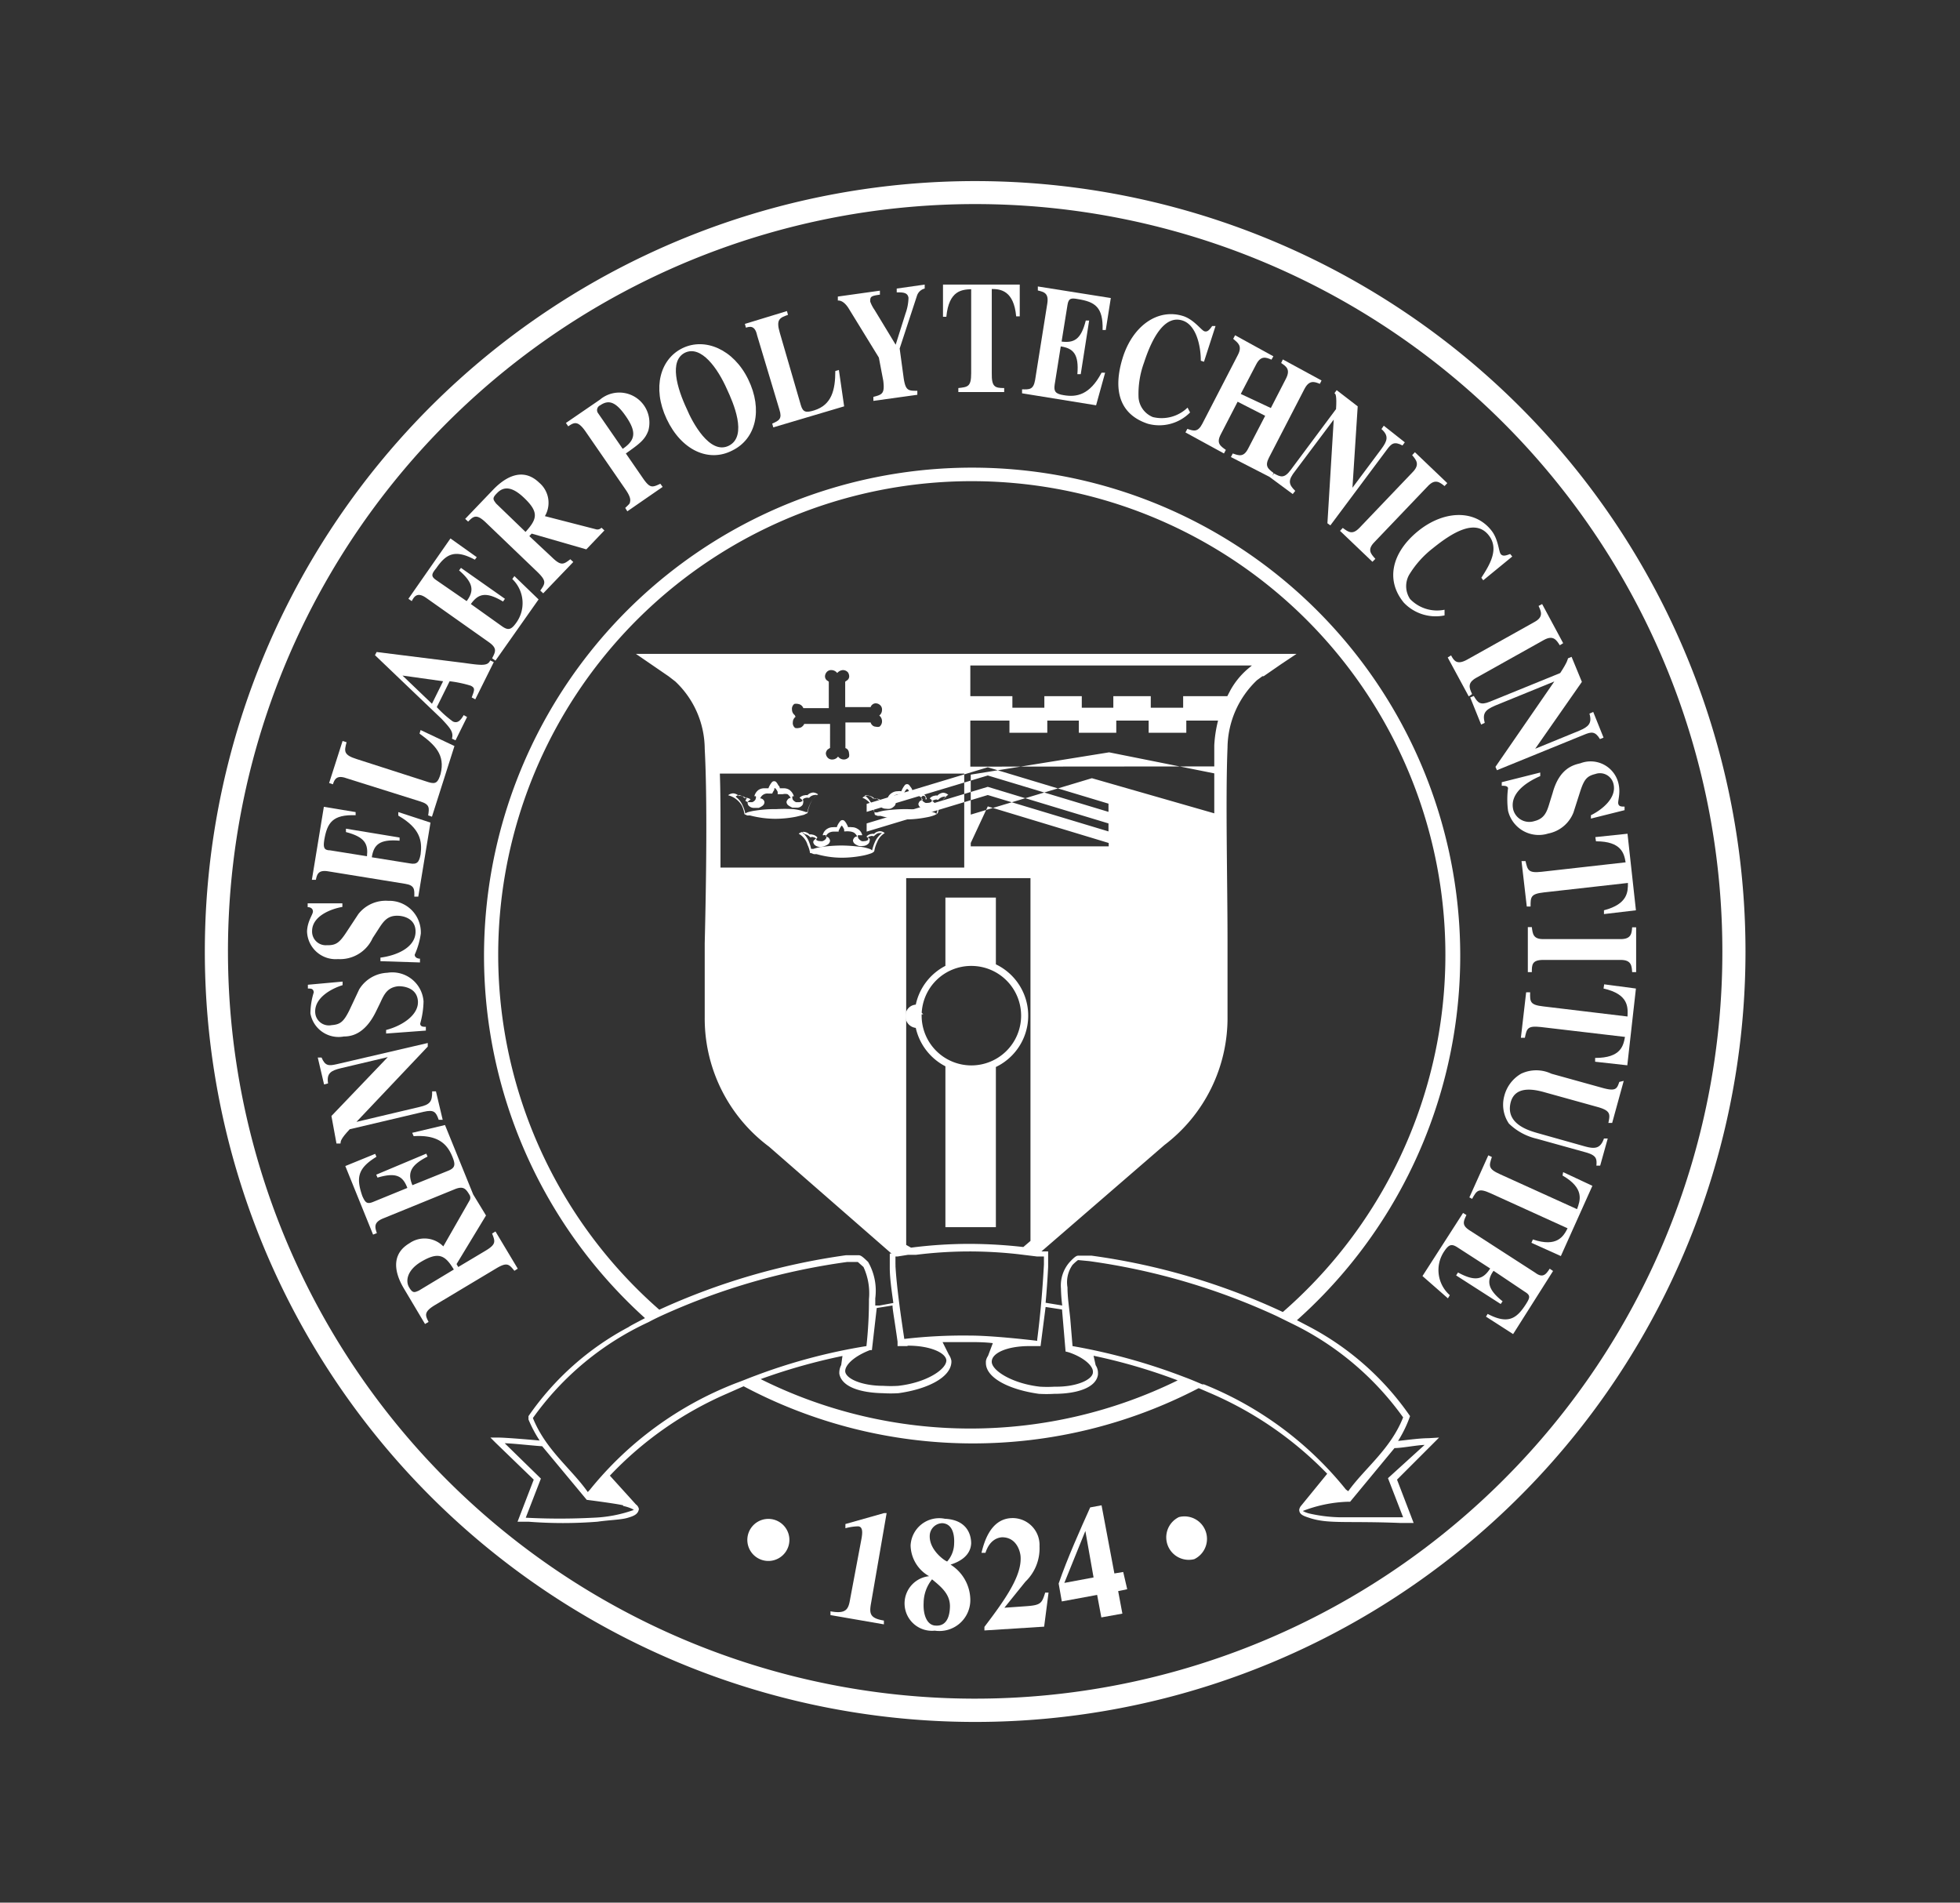 <svg id="Layer_1" data-name="Layer 1" xmlns="http://www.w3.org/2000/svg" viewBox="0 0 93.2 90.46">
  <rect x="0" y="0" width="93.2" height="90.46" fill="#333333" stroke="none"/>
  <defs>
    <style>
      .cls-1, .cls-2 {
        fill: #fff;
      }

      .cls-2 {
        stroke: #fff;
        stroke-width: 0.25px;
      }
    </style>
  </defs>
  <title>RPI-Web-Seal-White</title>
  <g>
    <path class="cls-1" d="M46.18,13.75l0,4c0,.64-.16.65-.61.7v.19l2.18,0v-.19c-.45,0-.6-.06-.59-.71l0-4c.42,0,1.05.08,1.16,1.3h.17V13.53l-3.65,0,0,1.53H45C45.12,13.8,45.75,13.77,46.18,13.75Z"/>
    <path class="cls-1" d="M24.46,60.42l.16-.1-1.06-1.77-.16.1c.15.38.2.51-.32.82l-1.29.77-.08-.14,1.4-2.31-.61-1h0l-1.34-3.3-1.56.37.07.16c1.21-.08,1.62.42,1.85,1,.15.37.11.51-.2.64l-1.71.69c-.23-.55-.13-.93.72-1.36l-.06-.14-2.38,1,.06.14c.91-.27,1.21-.06,1.42.49l-1.64.67c-.3.12-.37,0-.5-.28C16.93,56,17,55.55,17.9,55l-.06-.14-1.42.58,1.32,3.26.18-.07c-.09-.27-.17-.51.3-.7l3.41-1.39c.42-.17.53,0,.69.26h0a.26.26,0,0,1,0,.29l-1.24,2.17a1.25,1.25,0,0,0-1.61-.15c-1.1.65-.48,1.79-.26,2.16l1,1.68.17-.1c-.16-.31-.24-.48.32-.81l2.89-1.73C24.11,60,24.2,60.1,24.46,60.42Zm-4.54.94c-.22.1-.3.13-.47-.16s-.1-.8.56-1.2c.85-.51,1.16-.32,1.57.36Z"/>
    <path class="cls-1" d="M16.63,53.69l3.52-.83c.48-.11.58,0,.71.38l.19,0-.32-1.35-.18,0c0,.46-.07.62-.6.74l-3,.71v0l3.39-3.58,0-.17L16,50.6c-.36.08-.54.09-.71-.32l-.18,0,.3,1.28.19-.05c-.08-.49.15-.61.6-.72l2.24-.53h0l-2.68,2.8L16,54.37l.19,0C16.2,54.25,16.2,54.15,16.63,53.69Z"/>
    <path class="cls-1" d="M16.35,49.28c.35,0,1-.1,1.53-1.19l.21-.43c.19-.42.35-.72.86-.77.1,0,.85,0,.92.68s-.76,1.21-1.51,1.4l0,.17L20.25,49l0-.18c-.12,0-.26,0-.27-.15a4.15,4.15,0,0,0,.16-1.06,1.49,1.49,0,0,0-1.72-1.36,1.65,1.65,0,0,0-1.34.79l-.47,1c-.27.54-.43.67-.84.7a.65.65,0,0,1-.78-.58c-.06-.72.78-1.16,1.3-1.32l0-.17-1.65.15,0,.18c.15,0,.26,0,.28.18a3.49,3.49,0,0,0-.16,1A1.36,1.36,0,0,0,16.35,49.28Z"/>
    <path class="cls-1" d="M16.07,45.6a1.7,1.7,0,0,0,1.65-1l.26-.4c.25-.39.44-.68.95-.66.1,0,.85.05.83.78s-.89,1.11-1.67,1.21v.17l1.88.06v-.18c-.12,0-.25-.06-.25-.19a3.71,3.71,0,0,0,.29-1,1.5,1.5,0,0,0-1.55-1.56,1.65,1.65,0,0,0-1.42.63l-.58.88c-.33.5-.5.61-.92.6a.65.65,0,0,1-.7-.67c0-.72.91-1.06,1.44-1.15v-.17l-1.65,0v.18c.14,0,.25.07.25.21s-.26.45-.28.94A1.36,1.36,0,0,0,16.07,45.6Z"/>
    <path class="cls-1" d="M15.62,41.43l3.64.59c.46.07.45.27.44.61l.19,0,.58-3.52-1.53-.5,0,.17C20,39.39,20.08,40,20,40.62c-.07.39-.18.49-.51.43l-1.81-.29c.09-.6.37-.87,1.32-.79l0-.15-2.55-.42,0,.16c.92.24,1.06.58,1,1.15l-1.75-.28c-.32,0-.33-.17-.28-.5.14-.81.39-1.21,1.49-1.17l0-.15-1.51-.25-.57,3.47.19,0C15.07,41.59,15.12,41.34,15.62,41.43Z"/>
    <path class="cls-1" d="M16.47,37,20,38.11c.45.14.41.32.36.66l.18.06,1.07-3.36L20,34.71l-.05.17c.73.53,1.23,1,1,1.92-.12.39-.22.5-.57.39l-3.42-1.1c-.64-.2-.59-.38-.48-.8l-.19-.06-.64,2,.18.06C15.9,37.07,16,36.83,16.47,37Z"/>
    <path class="cls-1" d="M21.49,35.12l.17.08.55-1.11L22.05,34c-.11.18-.26.43-.52.3a5.07,5.07,0,0,1-.76-.68l.61-1.23a5.67,5.67,0,0,1,1,.21c.23.11.18.21.05.56l.17.09.88-1.77-.17-.08c-.12.27-.39.24-1.24.12L17.91,31l-.08.15L21,34.18C21.39,34.6,21.58,34.8,21.49,35.12Zm-2.35-3,1.93.27-.53,1.07Z"/>
    <path class="cls-1" d="M20.27,28.43l3,2.12c.38.28.29.44.13.75l.16.11,2.05-2.91-1.15-1.11-.1.14a1.59,1.59,0,0,1,.18,2.09c-.23.32-.37.36-.65.17l-1.5-1.07c.35-.49.71-.61,1.53-.12l.09-.13L21.92,27l-.09.12c.72.62.7,1,.36,1.46l-1.45-1c-.26-.18-.22-.29,0-.56.47-.68.88-.92,1.84-.41l.09-.12-1.25-.89-2,2.87.16.11C19.7,28.34,19.86,28.14,20.27,28.43Z"/>
    <path class="cls-1" d="M23.13,24.87l2.43,2.33c.44.43.37.54.13.88l.14.13,1.43-1.49-.14-.13c-.33.25-.44.33-.88-.1l-1.07-1,.11-.12,2.6.75.86-.9-.14-.13a.26.26,0,0,1-.28.07l-2.41-.62a1.25,1.25,0,0,0-.27-1.59c-.92-.89-1.86,0-2.16.3l-1.36,1.42.14.13C22.52,24.54,22.66,24.41,23.13,24.87Zm.5-1.42c.33-.35.74-.31,1.3.23.71.68.61,1,.06,1.61l-1.4-1.35C23.45,23.75,23.39,23.69,23.63,23.45Z"/>
    <path class="cls-1" d="M27.84,20.51l1.91,2.77c.24.35.23.49.21.58s0,.07-.23.29l.1.16,1.68-1.16L31.4,23c-.39.18-.49.23-.84-.28l-.8-1.16c.65-.46.91-.65,1.07-1.09A1.43,1.43,0,0,0,28.53,19l-1.62,1.11.11.16C27.31,20.07,27.48,20,27.84,20.51Zm.7-1.24c.41-.28.75-.17,1.24.55s.44,1.11-.17,1.52l-1.16-1.68A.25.25,0,0,1,28.54,19.27Z"/>
    <path class="cls-1" d="M34.82,21.42c1.13-.55,1.46-1.94.76-3.38s-2.06-2-3.12-1.49S31,18.43,31.7,19.92,33.7,22,34.82,21.42Zm-2.25-4.65c.77-.37,1.56.74,2,1.74.28.6,1,2.22.09,2.68s-1.75-1.14-2-1.74C32.19,18.45,31.81,17.15,32.57,16.77Z"/>
    <path class="cls-1" d="M36,15.94l1.06,3.53c.14.44,0,.52-.34.67l.05.18,3.37-1-.25-1.73-.17.05c0,.9-.17,1.61-1,1.87-.39.12-.54.1-.64-.25l-1-3.44c-.19-.64,0-.71.39-.85l-.05-.18-2,.61.05.18C35.65,15.52,35.9,15.46,36,15.94Z"/>
    <path class="cls-1" d="M40.34,14.64,41.79,17,42,18.1c.08.63-.06.66-.47.77l0,.19,2.09-.29,0-.19c-.43,0-.56,0-.65-.61l-.19-1.4.82-2.5a.51.51,0,0,1,.37-.35l0-.19-1.33.19,0,.18c.29,0,.52,0,.56.26a2.32,2.32,0,0,1-.14.74l-.47,1.49-1-1.65a1.72,1.72,0,0,1-.21-.4c0-.22,0-.27.46-.33l0-.19-2,.28,0,.19C40.1,14.27,40.3,14.58,40.34,14.64Z"/>
    <path class="cls-1" d="M52.55,17.72l-.17,0c-.56,1.07-1.2,1.17-1.79,1.07-.39-.06-.49-.17-.44-.5l.29-1.82c.6.09.87.37.79,1.32l.16,0,.4-2.55-.16,0c-.23.92-.57,1.07-1.15,1l.28-1.74c.05-.32.17-.34.49-.28.82.13,1.21.38,1.18,1.47l.15,0,.24-1.52-3.47-.55,0,.19c.28.07.53.12.45.62l-.58,3.64c-.08.46-.27.45-.62.44l0,.19,3.52.57Z"/>
    <path class="cls-1" d="M54.59,20.15a2.06,2.06,0,0,0,2-.54l-.12-.23a1.77,1.77,0,0,1-1.65.45,1.09,1.09,0,0,1-.68-.92,4.31,4.31,0,0,1,.26-1.67c.4-1.23,1-2.27,1.83-2,.66.21.87,1.22.87,1.91l.15.05.55-1.7-.16,0c-.12.17-.22.3-.37.25s-.49-.55-1-.72c-1.22-.39-2.42.47-2.89,2S53.24,19.71,54.59,20.15Z"/>
    <path class="cls-1" d="M58.86,16.88l-1.69,3.27c-.21.4-.4.35-.71.24l-.09.17,1.83,1,.09-.17c-.27-.19-.46-.32-.24-.74l.8-1.55,1.31.67-.81,1.56c-.21.41-.43.34-.73.23l-.09.17,1.83.94v0l1.11.82.12-.15c-.33-.32-.35-.51,0-.95l1.83-2.44h0l-.3,4.93.14.1,2.68-3.59c.22-.3.35-.42.75-.21l.11-.15-1-.79-.11.16c.37.33.27.57,0,.94l-1.38,1.85h0l.25-3.87-1-.77-.11.15c.06,0,.12.13.08.75l-2.16,2.9c-.3.4-.47.34-.79.16l-.08.11.06-.13c-.26-.2-.43-.32-.22-.73l1.69-3.27c.23-.44.48-.34.73-.24l.08-.16-1.84-1-.08.17c.22.15.46.29.23.74l-.72,1.4L59,18.73l.73-1.4c.23-.45.49-.33.73-.23l.09-.16-1.82-1-.09.17C58.86,16.3,59.09,16.44,58.86,16.88Z"/>
    <path class="cls-1" d="M67.19,22.43,64.64,25.1c-.33.34-.52.2-.79,0l-.13.14,1.54,1.47.14-.14c-.23-.25-.39-.44-.05-.79l2.55-2.67c.35-.37.57-.17.79,0l.13-.14-1.54-1.47-.13.14C67.33,21.86,67.53,22.07,67.19,22.43Z"/>
    <path class="cls-1" d="M66.75,28.65a2.09,2.09,0,0,0,1.94.61l0-.27a1.78,1.78,0,0,1-1.64-.51A1.1,1.1,0,0,1,67,27.34a4.64,4.64,0,0,1,1.13-1.27c1-.81,2-1.36,2.61-.68s.07,1.5-.3,2.08l.09.12,1.38-1.13-.1-.12c-.19.07-.35.13-.45,0s-.11-.72-.46-1.14c-.81-1-2.28-.92-3.48.06S65.85,27.55,66.75,28.65Z"/>
    <path class="cls-1" d="M69,31.16l-.16.1,1,1.85L70,33c-.14-.3-.23-.53.19-.77l3.22-1.8c.45-.25.6,0,.76.25l.16-.1-1-1.86-.17.09c.12.26.25.52-.19.76l-3.22,1.8C69.29,31.62,69.14,31.43,69,31.16Z"/>
    <path class="cls-1" d="M74.19,32l-3.34,1.36c-.47.19-.58.05-.77-.27l-.17.07.52,1.29.17-.08c-.11-.44,0-.61.49-.82l2.82-1.15v0l-2.8,4.06.07.16,4.15-1.69c.34-.14.52-.17.75.21l.17-.07-.49-1.22-.18.08c.14.47-.06.63-.48.81L73,35.6v0l2.22-3.18-.49-1.19-.17.07C74.54,31.35,74.55,31.45,74.19,32Z"/>
    <path class="cls-1" d="M75.15,36.29c-.34.08-1,.24-1.32,1.41l-.14.45c-.13.44-.24.77-.73.89a.79.79,0,0,1-1-.53c-.19-.75.56-1.3,1.28-1.61l0-.17-1.83.46,0,.17c.13,0,.27,0,.3.11a4.05,4.05,0,0,0,0,1.08,1.5,1.5,0,0,0,1.91,1.08,1.62,1.62,0,0,0,1.2-1l.32-1c.19-.58.32-.73.72-.83a.66.66,0,0,1,.86.46c.18.69-.58,1.26-1.07,1.5l0,.16,1.6-.4,0-.17c-.15,0-.27,0-.3-.14s.13-.51,0-1A1.36,1.36,0,0,0,75.15,36.29Z"/>
    <path class="cls-1" d="M75.89,40c1.23,0,1.34.6,1.41,1l-4,.45c-.63.07-.66-.08-.76-.51l-.19,0,.25,2.16.18,0c0-.45,0-.6.63-.67l4-.45c0,.42,0,1-1.14,1.3v.18l1.52-.18-.4-3.64-1.53.16Z"/>
    <path class="cls-1" d="M77.07,44.65H73.38c-.47,0-.5-.24-.54-.57h-.19v2.14h.19c0-.34,0-.58.54-.58h3.69c.51,0,.52.29.54.58h.19V44.09h-.19C77.59,44.37,77.57,44.65,77.07,44.65Z"/>
    <path class="cls-1" d="M76.25,47c1.2.27,1.16.89,1.14,1.33l-4-.48c-.64-.07-.64-.22-.63-.67l-.19,0-.25,2.16.19,0c.09-.44.12-.58.76-.51l4,.47c-.08.42-.19,1-1.42,1l0,.18,1.53.17L77.79,47l-1.51-.2Z"/>
    <path class="cls-1" d="M76.22,51.73l-2.45-.68a1.68,1.68,0,0,0-1.44,0,1.71,1.71,0,0,0-.8,1.06,1.59,1.59,0,0,0,.22,1.31,2.8,2.8,0,0,0,1.32.72l2.34.65c.49.14.53.29.5.63l.18,0,.36-1.29-.18,0c-.17.49-.44.5-.89.38l-2.24-.63c-.46-.13-1.58-.45-1.3-1.49.24-.84,1.25-.56,1.67-.44l2.45.68c.65.18.6.36.52.76l.18,0,.55-2L77,51.44C76.89,51.76,76.84,51.9,76.22,51.73Z"/>
    <path class="cls-1" d="M74.3,55.89c1.06.61.84,1.19.69,1.6l-3.66-1.66c-.58-.26-.53-.4-.39-.82l-.17-.08-.9,2L70,57c.22-.4.3-.53.89-.26l3.65,1.66c-.19.37-.49.92-1.65.53l-.07.16,1.4.63,1.5-3.34-1.39-.65Z"/>
    <path class="cls-1" d="M73,60.51l-3.1-2c-.4-.25-.32-.42-.17-.74l-.16-.1-1.93,3,1.21,1.06.09-.15a1.59,1.59,0,0,1-.27-2.08c.22-.33.35-.38.64-.19l1.55,1c-.33.51-.69.65-1.53.19l-.09.14L71.36,62l.09-.13c-.75-.59-.75-1-.43-1.45l1.49,1c.28.17.24.28.06.57-.44.69-.84,1-1.83.48l-.08.13,1.29.83,1.9-3-.16-.11C73.52,60.58,73.37,60.79,73,60.51Z"/>
    <path class="cls-1" d="M36.83,72.26a1,1,0,0,0-1.26.7,1,1,0,1,0,1.26-.7Z"/>
    <path class="cls-1" d="M42.16,71.94l-.12,0-1.84.52,0,.2a2.53,2.53,0,0,1,.59-.09c.27,0,.21.37.18.56L40.43,76c-.08.47-.15.76-.94.61l0,.18,2.54.44,0-.18c-.67-.11-.7-.33-.61-.83Z"/>
    <path class="cls-1" d="M46.18,73.38c0-.43-.21-1.12-1.25-1.17a1.36,1.36,0,0,0-1.63,1.27,1.72,1.72,0,0,0,.88,1.46,1.3,1.3,0,0,0,.27,2.59,1.47,1.47,0,0,0,1.69-1.46,2,2,0,0,0-.94-1.68C45.58,74.27,46.15,74,46.18,73.38Zm-1.67,3.91c-.44,0-.62-.53-.59-1.08a1.81,1.81,0,0,1,.4-1.12c.45.37.88.72.85,1.34C45.16,76.63,45.12,77.32,44.51,77.29Zm.86-3.91a1.32,1.32,0,0,1-.33.86c-.07,0-.86-.52-.83-1.23a.61.61,0,0,1,.6-.59C45.31,72.45,45.39,73,45.37,73.38Z"/>
    <path class="cls-1" d="M48.76,76.37l-1,.07,1-1.24a2.19,2.19,0,0,0,.67-1.68,1.28,1.28,0,0,0-1.36-1.34c-1,.06-1.29,1.21-1.4,1.65h.19c.21-.66.64-.73.79-.74.71,0,.87.71.88.92.06.9-.7,2-1.72,3.34v.17l2.84-.18.21-1.62H49.7C49.54,76.24,49.49,76.32,48.76,76.37Z"/>
    <path class="cls-1" d="M53.41,74.74l-.42.07-.61-3.24-.54.1c-.45,1-1.1,2.45-1.5,3.62l.15.85,1.68-.31.2,1.07,1-.18-.2-1.07.43-.09Zm-2.8.52,1-2.47h0L52,75Z"/>
    <path class="cls-1" d="M56.06,72.13a1.07,1.07,0,0,0,.73,2,1.07,1.07,0,0,0-.73-2Z"/>
    <path class="cls-2" d="M43.64,48.7a2.6,2.6,0,0,0,1.44,1.92v7.6h2.15V50.65a2.58,2.58,0,0,0,0-4.72V42.8H45.08V46a2.58,2.58,0,0,0-1.43,1.89h-.07a.4.4,0,0,0-.37.25.74.74,0,0,0,0,.34.43.43,0,0,0,.4.27Zm1.83,9.19h-.13V50.75h.13Zm1.51,0h-.13V50.78H47Zm-.13-14.75H47v2.69l-.13,0Zm-1.51,0h.13v2.67l-.13.06Zm.85,2.66a2.49,2.49,0,1,1-2.49,2.49A2.48,2.48,0,0,1,46.19,45.8Zm-2.6,2.67h0c-.15,0-.2-.07-.22-.2s0-.16.16-.17h.07a1.62,1.62,0,0,0,0,.22Z"/>
    <path class="cls-1" d="M67.91,68.38c-.36,0-.89.07-1.43.13a5.93,5.93,0,0,0,.57-1.18l0,0a13.41,13.41,0,0,0-4.77-4.24l-.61-.32a23.21,23.21,0,1,0-31-.1c-.32.17-.75.39-.77.42a13.41,13.41,0,0,0-4.77,4.24l0,0,0,.16a6.13,6.13,0,0,0,.53,1s-1.66-.15-2-.14l-.34,0,.25.25,1.81,1.75-.77,2,.52,0a21,21,0,0,0,3.28,0c.55-.08,1.11-.09,1.42-.18s.51-.17.55-.42a.34.34,0,0,0-.14-.22L29,70.16a16.93,16.93,0,0,1,5.57-3.9l.79-.35A23.24,23.24,0,0,0,57,66l.65.28a17.19,17.19,0,0,1,5.46,3.79l-1.24,1.52h0a.38.38,0,0,0-.09.19c0,.25.25.31.55.41.88.27,1.78.12,4.26.22h.63l-.79-2.06,2-2Zm-44.22-23A22.52,22.52,0,1,1,61,62.38,31.5,31.5,0,0,0,51.9,59.7l-.11,0-.49,0c-.09,0-.15,0-.44.31a1.68,1.68,0,0,0-.41,1.25,7.36,7.36,0,0,0,.06.81l-.79-.13c.05-.54.09-1.11.12-1.7h0V60h0V59.5l-.08,0-.24,0h0l5.85-5.06a7.58,7.58,0,0,0,3-6.13l0-3.52c0-2.89-.1-6.84,0-9.25a4.49,4.49,0,0,1,1.4-3.2l.26-.19.06,0,.84-.58.72-.48H30.24l.7.48.86.59.31.24a4.43,4.43,0,0,1,1.4,3.2c.13,2.41.07,6.37,0,9.25l0,3.52a7.6,7.6,0,0,0,3.06,6.15l5.82,5.08-.08,0h0v.55l0,.13h0c0,.49.09,1.1.17,1.67l-.65.12-.21,0v-.34A2.75,2.75,0,0,0,41.28,60c-.29-.28-.34-.3-.43-.32l-.51,0h-.11a31.87,31.87,0,0,0-8.88,2.59A22.43,22.43,0,0,1,23.69,45.4ZM43,63.66c-.07-.49-.36-2.32-.42-3.49a.09.09,0,0,0,0-.05v0s0-.38,0-.38l.1,0,.5-.08.38,0a20.52,20.52,0,0,1,2.55-.16h0a21,21,0,0,1,2.3.13l.9.11.11,0,.22,0v.38h0c-.07,1.29-.18,2.49-.32,3.57v.06c-.48-.06-2.2-.25-3.19-.25h0A24.35,24.35,0,0,0,43,63.66Zm.18.32c1.05,0,1.8.34,1.82.7v0c0,.43-.95,1.06-2.29,1.21a5.62,5.62,0,0,1-.7,0c-1.05,0-1.81-.35-1.82-.7v0c0-.3.43-.71,1.18-1h0l.09,0,.23-2,.75-.12c0,.19.09.64.24,1.72V64h.45Zm-8.93-27.2h11.6v4.47H34.26V39.52C34.26,38.56,34.26,37.62,34.23,36.78ZM37.79,34a.33.33,0,0,1-.13-.26h0a.29.29,0,0,1,.11-.27.38.38,0,0,1,.18,0h0a.31.31,0,0,1,.25.2h1.21V32.41l-.1-.07a.25.25,0,0,1-.08-.18s0,0,0,0a.31.31,0,0,1,.06-.18.28.28,0,0,1,.26-.12h0a.35.35,0,0,1,.26.14h0a.39.39,0,0,1,.26-.14h0a.31.31,0,0,1,.26.12.38.38,0,0,1,.05.18v0a.23.23,0,0,1-.09.18l-.1.07v1.21h1.21a.21.21,0,0,1,.06-.1.25.25,0,0,1,.18-.08h0a.31.31,0,0,1,.18.06.28.28,0,0,1,.12.26h0a.33.33,0,0,1-.13.26h0a.34.34,0,0,1,.13.26h0a.32.32,0,0,1-.12.27.38.38,0,0,1-.18,0h0a.24.24,0,0,1-.18-.09.24.24,0,0,1-.06-.11h-1.2v1.22a.21.21,0,0,1,.1.06.29.29,0,0,1,.07.18v0a.38.38,0,0,1,0,.18.31.31,0,0,1-.26.12h0a.35.35,0,0,1-.26-.14h0a.33.33,0,0,1-.26.14h0a.28.28,0,0,1-.26-.12.31.31,0,0,1-.06-.18v0a.31.31,0,0,1,.09-.18l.11-.07V34.42H38.24a.23.23,0,0,1-.07.1.26.26,0,0,1-.18.09h0a.38.38,0,0,1-.18,0,.29.29,0,0,1-.11-.27h0a.33.33,0,0,1,.13-.26h0Zm5.3,25.19V41.75H49V59l-.34.29a23.24,23.24,0,0,0-2.57-.15h0a21.85,21.85,0,0,0-2.77.18h0c-.23,0-.59.08-.78.12.19,0,.55-.1.78-.12ZM54.72,32.06m.76-.42h4.05l-.12.1a3.69,3.69,0,0,0-.91,1.09l-.14.27h-2.1v.55H54.72V33.1H52.94v.55h-1.5V33.1H49.66v.55H48.14V33.1h-2V31.64h2.72m-2.72,4.81V34.26H48v.58H49.8v-.58h1.5v.58h1.78v-.58h1.54v.58h1.79v-.58h1.51a6,6,0,0,0-.18,1.18c0,.31,0,.65,0,1m-5-.67,5,1c0,.55,0,1.14,0,1.75v.15L51.92,37l-5.76,1.73v-1.9Zm-5.77.71,5.74,1.73v.39l-5.74-1.73-5.76,1.73v-.38Zm0,.93,5.74,1.74v.38l-5.74-1.73-5.76,1.74v-.39Zm0,.93,5.75,1.74v.16H46.16v-.16ZM48.94,64h.42l.12,0,.24-1.86.78.12.17,2a1.5,1.5,0,0,1,.22.06c.69.25,1.1.64,1.08.92v0c0,.35-.77.71-1.82.69a5.69,5.69,0,0,1-.7,0c-1.34-.15-2.33-.79-2.29-1.21v0C47.18,64.32,47.91,64,48.94,64Zm-19.31,7.6a2,2,0,0,1,.43.14l.08.05a6.4,6.4,0,0,1-1.92.37,31.1,31.1,0,0,1-3.22,0l.72-1.86L24,68.62c.34,0,1.59.14,1.78.14l2.12,2.55S29.25,71.48,29.63,71.57ZM35,65.76a16.66,16.66,0,0,0-6.95,5.07l-.1.11c-.78-1.11-2-2-2.61-3.52v0a13.9,13.9,0,0,1,5.5-4.56c.22-.12.45-.23.69-.34A31.68,31.68,0,0,1,40.29,60h0l.5,0,.27.24h0a3,3,0,0,1,.26,1.53A20,20,0,0,1,41.2,64a27.12,27.12,0,0,0-5.29,1.41C35.61,65.52,35.33,65.64,35,65.76Zm11.17,2.16a22.33,22.33,0,0,1-10-2.35,28,28,0,0,1,3.89-1.1L40,64.9a.82.82,0,0,0-.09.34v.07c.11.63,1,.91,2.08.93a6.11,6.11,0,0,0,.73,0c1.37-.19,2.48-.74,2.52-1.47,0,0,0,0,0-.07a.74.74,0,0,0-.12-.29l-.3-.6q.61,0,1.26,0h0c.32,0,.72,0,1.13.05l-.23.61a.6.6,0,0,0-.1.25s0,0,0,.08c0,.73,1.15,1.28,2.52,1.47a6.18,6.18,0,0,0,.73,0c1.08,0,2-.29,2.08-.92v-.08a.66.66,0,0,0-.11-.36L52,64.46a26.81,26.81,0,0,1,4,1.17A22.38,22.38,0,0,1,46.21,67.92Zm11-2.1c-.28-.12-.56-.24-.86-.35A28.48,28.48,0,0,0,51,64l-.11-1.33c-.05-.48-.13-1-.13-1.46A1.43,1.43,0,0,1,51,60.14a2.24,2.24,0,0,1,.26-.23h0l.53.05h0a31.45,31.45,0,0,1,8.91,2.61l.69.34a14,14,0,0,1,5.33,4.48l0,0c-.6,1.52-1.83,2.42-2.61,3.51L64,70.82A16.58,16.58,0,0,0,57.25,65.82Zm8.83,4.46.72,1.86c-1.25,0-1.92,0-3,0a7.12,7.12,0,0,1-1.46-.18,1.25,1.25,0,0,1-.31-.12l0,0a6.46,6.46,0,0,1,2.17-.44h.08l2.11-2.55c.34,0,1.13-.15,1.43-.15Z"/>
    <path class="cls-1" d="M46.37,8.61A36.63,36.63,0,1,0,83,45.24,36.63,36.63,0,0,0,46.37,8.61ZM71.49,70.36A35.53,35.53,0,1,1,81.9,45.24,35.44,35.44,0,0,1,71.49,70.36Z"/>
    <path class="cls-1" d="M35.28,38.31a1.46,1.46,0,0,1,.12.4s0,0,0,0h0a.1.1,0,0,0,0,0l.13.06.13,0a4.84,4.84,0,0,0,1.2.16,5.23,5.23,0,0,0,1-.1l.37-.09.12-.06,0,0s.06,0,.06-.08a1.59,1.59,0,0,1,.13-.4.93.93,0,0,1,.36-.43s0,0,0,0a.05.05,0,0,0,0,0,.41.41,0,0,0-.23-.09.42.42,0,0,0-.28.13.17.17,0,0,0-.11,0,.4.4,0,0,0-.26.12h0a0,0,0,0,0,0,0l0,0h0l.09.07a.15.15,0,0,1,.05.08.08.08,0,0,1,0,0h0a.27.27,0,0,1-.17.06l-.14,0h0c-.14-.07-.17-.14-.17-.19a.16.16,0,0,1,0-.09l.07,0h0s0,0,0,0a.06.06,0,0,0,0,0,.58.58,0,0,0-.22-.31.48.48,0,0,0-.27-.07l-.18,0s0-.09-.07-.14a.57.57,0,0,0-.08-.13.14.14,0,0,0-.24,0,.93.93,0,0,0-.15.27l-.18,0a.49.49,0,0,0-.28.07.52.52,0,0,0-.21.31s0,0,0,0,0,0,0,0h0a.13.13,0,0,1,.07,0,.12.12,0,0,1,0,.09s0,.12-.17.19h0l-.13,0a.33.33,0,0,1-.19-.06h0a.09.09,0,0,1,0,0s0-.07.06-.1l0,0h0v0a.08.08,0,0,0,0,0,.41.41,0,0,0-.26-.13.14.14,0,0,0-.11,0,.42.42,0,0,0-.28-.13.44.44,0,0,0-.24.09s0,0,0,0,0,0,0,0A1.07,1.07,0,0,1,35.28,38.31Zm-.13-.5a.36.36,0,0,1,.24.13,0,0,0,0,0,.07,0,.1.1,0,0,1,.08,0,.29.29,0,0,1,.15.07l-.08.06a.14.14,0,0,0-.06.11.2.2,0,0,0,.09.16.34.34,0,0,0,.24.07l.2,0a.77.77,0,0,0,.18-.1.22.22,0,0,0,.09-.17.09.09,0,0,0,0,0,.18.18,0,0,0-.05-.11.2.2,0,0,0-.15-.07h0a.36.36,0,0,1,.38-.23h.19a0,0,0,0,0,0,0l0,0a1.12,1.12,0,0,1,.1-.18.18.18,0,0,1,0-.07l0,0a.11.11,0,0,1,.05,0,.71.71,0,0,1,.11.17l0,.11a0,0,0,0,0,.06,0h0l.18,0a.5.5,0,0,1,.23,0,.55.55,0,0,1,.15.18h0a.17.17,0,0,0-.14.07.3.3,0,0,0-.06.11v0a.21.21,0,0,0,.1.18,1,1,0,0,0,.18.1l.2,0a.29.29,0,0,0,.22-.07.2.2,0,0,0,.09-.16.16.16,0,0,0,0-.11L38.18,38a.31.31,0,0,1,.16-.07.12.12,0,0,1,.08,0,0,0,0,0,0,.06,0,.37.37,0,0,1,.25-.13.24.24,0,0,1,.13,0,1,1,0,0,0-.34.43,1.54,1.54,0,0,0-.13.38l-.07,0a2.53,2.53,0,0,0-.6-.14,7.26,7.26,0,0,0-.8,0,6,6,0,0,0-1,.07,2.33,2.33,0,0,0-.37.08.39.39,0,0,0-.11.06h0a1.55,1.55,0,0,0-.12-.37,1,1,0,0,0-.34-.43A.22.22,0,0,1,35.15,37.81Z"/>
    <path class="cls-1" d="M38.4,40.17a1.42,1.42,0,0,1,.12.39l0,0h0l.05,0,.13.05.13,0a4.4,4.4,0,0,0,1.2.17,5.23,5.23,0,0,0,1-.1,2.43,2.43,0,0,0,.37-.1.34.34,0,0,0,.12-.06h0a.11.11,0,0,0,.06-.09,1.55,1.55,0,0,1,.13-.39.84.84,0,0,1,.36-.43l0,0s0,0,0,0a.35.35,0,0,0-.23-.09.42.42,0,0,0-.28.13.19.19,0,0,0-.11,0,.36.36,0,0,0-.25.13h0v0l0,0,0,0a.25.25,0,0,1,.08.07.15.15,0,0,1,0,.08,0,0,0,0,1,0,0h0a.27.27,0,0,1-.17.06.36.36,0,0,1-.14,0h0c-.14-.08-.17-.15-.17-.19a.1.1,0,0,1,0-.09l.06,0H41a0,0,0,0,0,0,0,.45.45,0,0,0-.22-.3.49.49,0,0,0-.27-.08.66.66,0,0,0-.18,0,.93.93,0,0,0-.07-.15.5.5,0,0,0-.08-.12.14.14,0,0,0-.24,0,.82.82,0,0,0-.15.27.74.74,0,0,0-.18,0,.5.5,0,0,0-.28.08.47.47,0,0,0-.21.3,0,0,0,0,0,0,0h.06a.09.09,0,0,1,.07,0,.11.11,0,0,1,.05.09s0,.12-.18.19h0a.3.3,0,0,1-.13,0,.28.28,0,0,1-.18-.06h0a.06.06,0,0,1,0,0,.2.2,0,0,1,.06-.11l0,0h0a.05.05,0,0,0,0,0,.39.39,0,0,0-.26-.14.15.15,0,0,0-.11,0,.42.42,0,0,0-.28-.13.38.38,0,0,0-.24.09s0,0,0,0l0,0A.89.89,0,0,1,38.4,40.17Zm-.13-.51a.42.42,0,0,1,.25.14.06.06,0,0,0,.06,0,.1.1,0,0,1,.08,0,.29.29,0,0,1,.15.07.24.24,0,0,0-.08.06.14.14,0,0,0-.06.11.24.24,0,0,0,.09.15.41.41,0,0,0,.24.08.76.76,0,0,0,.38-.13.24.24,0,0,0,.09-.18v0a.34.34,0,0,0-.06-.12.21.21,0,0,0-.15-.06h0a.39.39,0,0,1,.15-.18.46.46,0,0,1,.23-.06l.13,0h.06a0,0,0,0,0,.05,0l0-.05s.06-.12.1-.18,0,0,.05-.06l0,0a.11.11,0,0,1,0,0,1.08,1.08,0,0,1,.11.18.55.55,0,0,1,0,.1,0,0,0,0,0,.06,0h0a.59.59,0,0,1,.18,0,.53.53,0,0,1,.23.06.46.46,0,0,1,.15.18h0a.2.2,0,0,0-.14.06.34.34,0,0,0-.06.12v0a.22.22,0,0,0,.1.18.61.61,0,0,0,.18.09.54.54,0,0,0,.2,0,.35.35,0,0,0,.22-.08.2.2,0,0,0,.09-.15.16.16,0,0,0,0-.11.2.2,0,0,0-.09-.06.31.31,0,0,1,.16-.07.12.12,0,0,1,.08,0,.06.06,0,0,0,.06,0c.11-.1.18-.14.25-.14a.38.38,0,0,1,.13,0,1.07,1.07,0,0,0-.34.43,2.18,2.18,0,0,0-.13.39l-.07-.05a2.09,2.09,0,0,0-.6-.13,7.31,7.31,0,0,0-.8-.05,7.45,7.45,0,0,0-.95.07,2.23,2.23,0,0,0-.37.09l-.11,0h0a1.76,1.76,0,0,0-.12-.38,1.07,1.07,0,0,0-.34-.43A.38.38,0,0,1,38.27,39.66Z"/>
    <path class="cls-1" d="M41.47,38.35a1.44,1.44,0,0,1,.13.39s0,0,0,0h0l0,0,.13.05.14,0a4.27,4.27,0,0,0,1.19.17,5.15,5.15,0,0,0,1-.1,1.92,1.92,0,0,0,.37-.1l.12-.06h0a.2.2,0,0,0,.06-.09,1.33,1.33,0,0,1,.12-.39.89.89,0,0,1,.36-.43.05.05,0,0,0,0,0,0,0,0,0,0,0,0,.39.39,0,0,0-.24-.1.44.44,0,0,0-.28.14.15.15,0,0,0-.11,0,.38.38,0,0,0-.25.13h0l0,0,0,0,0,0,.09.07a.12.12,0,0,1,0,.08,0,0,0,0,1,0,0h0a.25.25,0,0,1-.17.06.32.32,0,0,1-.13,0h0c-.15-.08-.18-.15-.18-.19a.1.1,0,0,1,0-.09A.09.09,0,0,1,44,38h.07a0,0,0,0,0,0,0,.47.47,0,0,0-.21-.3.52.52,0,0,0-.28-.08.74.74,0,0,0-.18,0,.77.77,0,0,0-.06-.15l-.09-.12a.14.14,0,0,0-.24,0,1.06,1.06,0,0,0-.15.27.66.66,0,0,0-.18,0,.49.49,0,0,0-.27.08.48.48,0,0,0-.22.3,0,0,0,0,0,0,0h.06a.12.12,0,0,1,.08,0,.13.13,0,0,1,0,.09s0,.12-.18.19h0a.32.32,0,0,1-.13,0,.29.29,0,0,1-.19-.06h0a.06.06,0,0,1,0,0,.17.17,0,0,1,.07-.11l0,0h0s0,0,0,0a.44.44,0,0,0-.27-.14.19.19,0,0,0-.11,0,.44.44,0,0,0-.28-.14.37.37,0,0,0-.23.1s0,0,0,0a.05.05,0,0,0,0,0A.84.84,0,0,1,41.47,38.35Zm-.13-.51a.42.42,0,0,1,.25.14.06.06,0,0,0,.06,0,.12.12,0,0,1,.08,0,.26.26,0,0,1,.15.07.16.16,0,0,0-.08.06.16.16,0,0,0,0,.11.2.2,0,0,0,.09.15.36.36,0,0,0,.24.08.54.54,0,0,0,.2,0,.42.42,0,0,0,.17-.1.21.21,0,0,0,.09-.17v0a.34.34,0,0,0-.06-.12.2.2,0,0,0-.14-.06h0a.46.46,0,0,1,.15-.18.49.49,0,0,1,.23-.06l.14,0h0a0,0,0,0,0,.06,0,.1.1,0,0,1,0,0,1,1,0,0,1,.09-.18l.05-.06,0,0,.06,0,.1.18.05.1a0,0,0,0,0,0,0h0a.59.59,0,0,1,.18,0,.49.49,0,0,1,.23.06.39.39,0,0,1,.15.18h0a.21.21,0,0,0-.15.06.34.34,0,0,0-.06.12v0a.22.22,0,0,0,.1.17.5.5,0,0,0,.19.1.46.46,0,0,0,.19,0,.38.38,0,0,0,.23-.08.2.2,0,0,0,.09-.15.14.14,0,0,0-.06-.11.16.16,0,0,0-.08-.06.26.26,0,0,1,.15-.07.1.1,0,0,1,.08,0,.06.06,0,0,0,.06,0,.42.42,0,0,1,.25-.14.38.38,0,0,1,.13,0,1.07,1.07,0,0,0-.34.43,2.18,2.18,0,0,0-.13.39s0,0-.06-.05a2.26,2.26,0,0,0-.61-.13,7.31,7.31,0,0,0-.8-.05,7.45,7.45,0,0,0-1,.07,2.09,2.09,0,0,0-.36.09.33.33,0,0,0-.12,0h0a1.33,1.33,0,0,0-.12-.38,1.07,1.07,0,0,0-.34-.43A.38.38,0,0,1,41.34,37.84Z"/>
  </g>
</svg>
